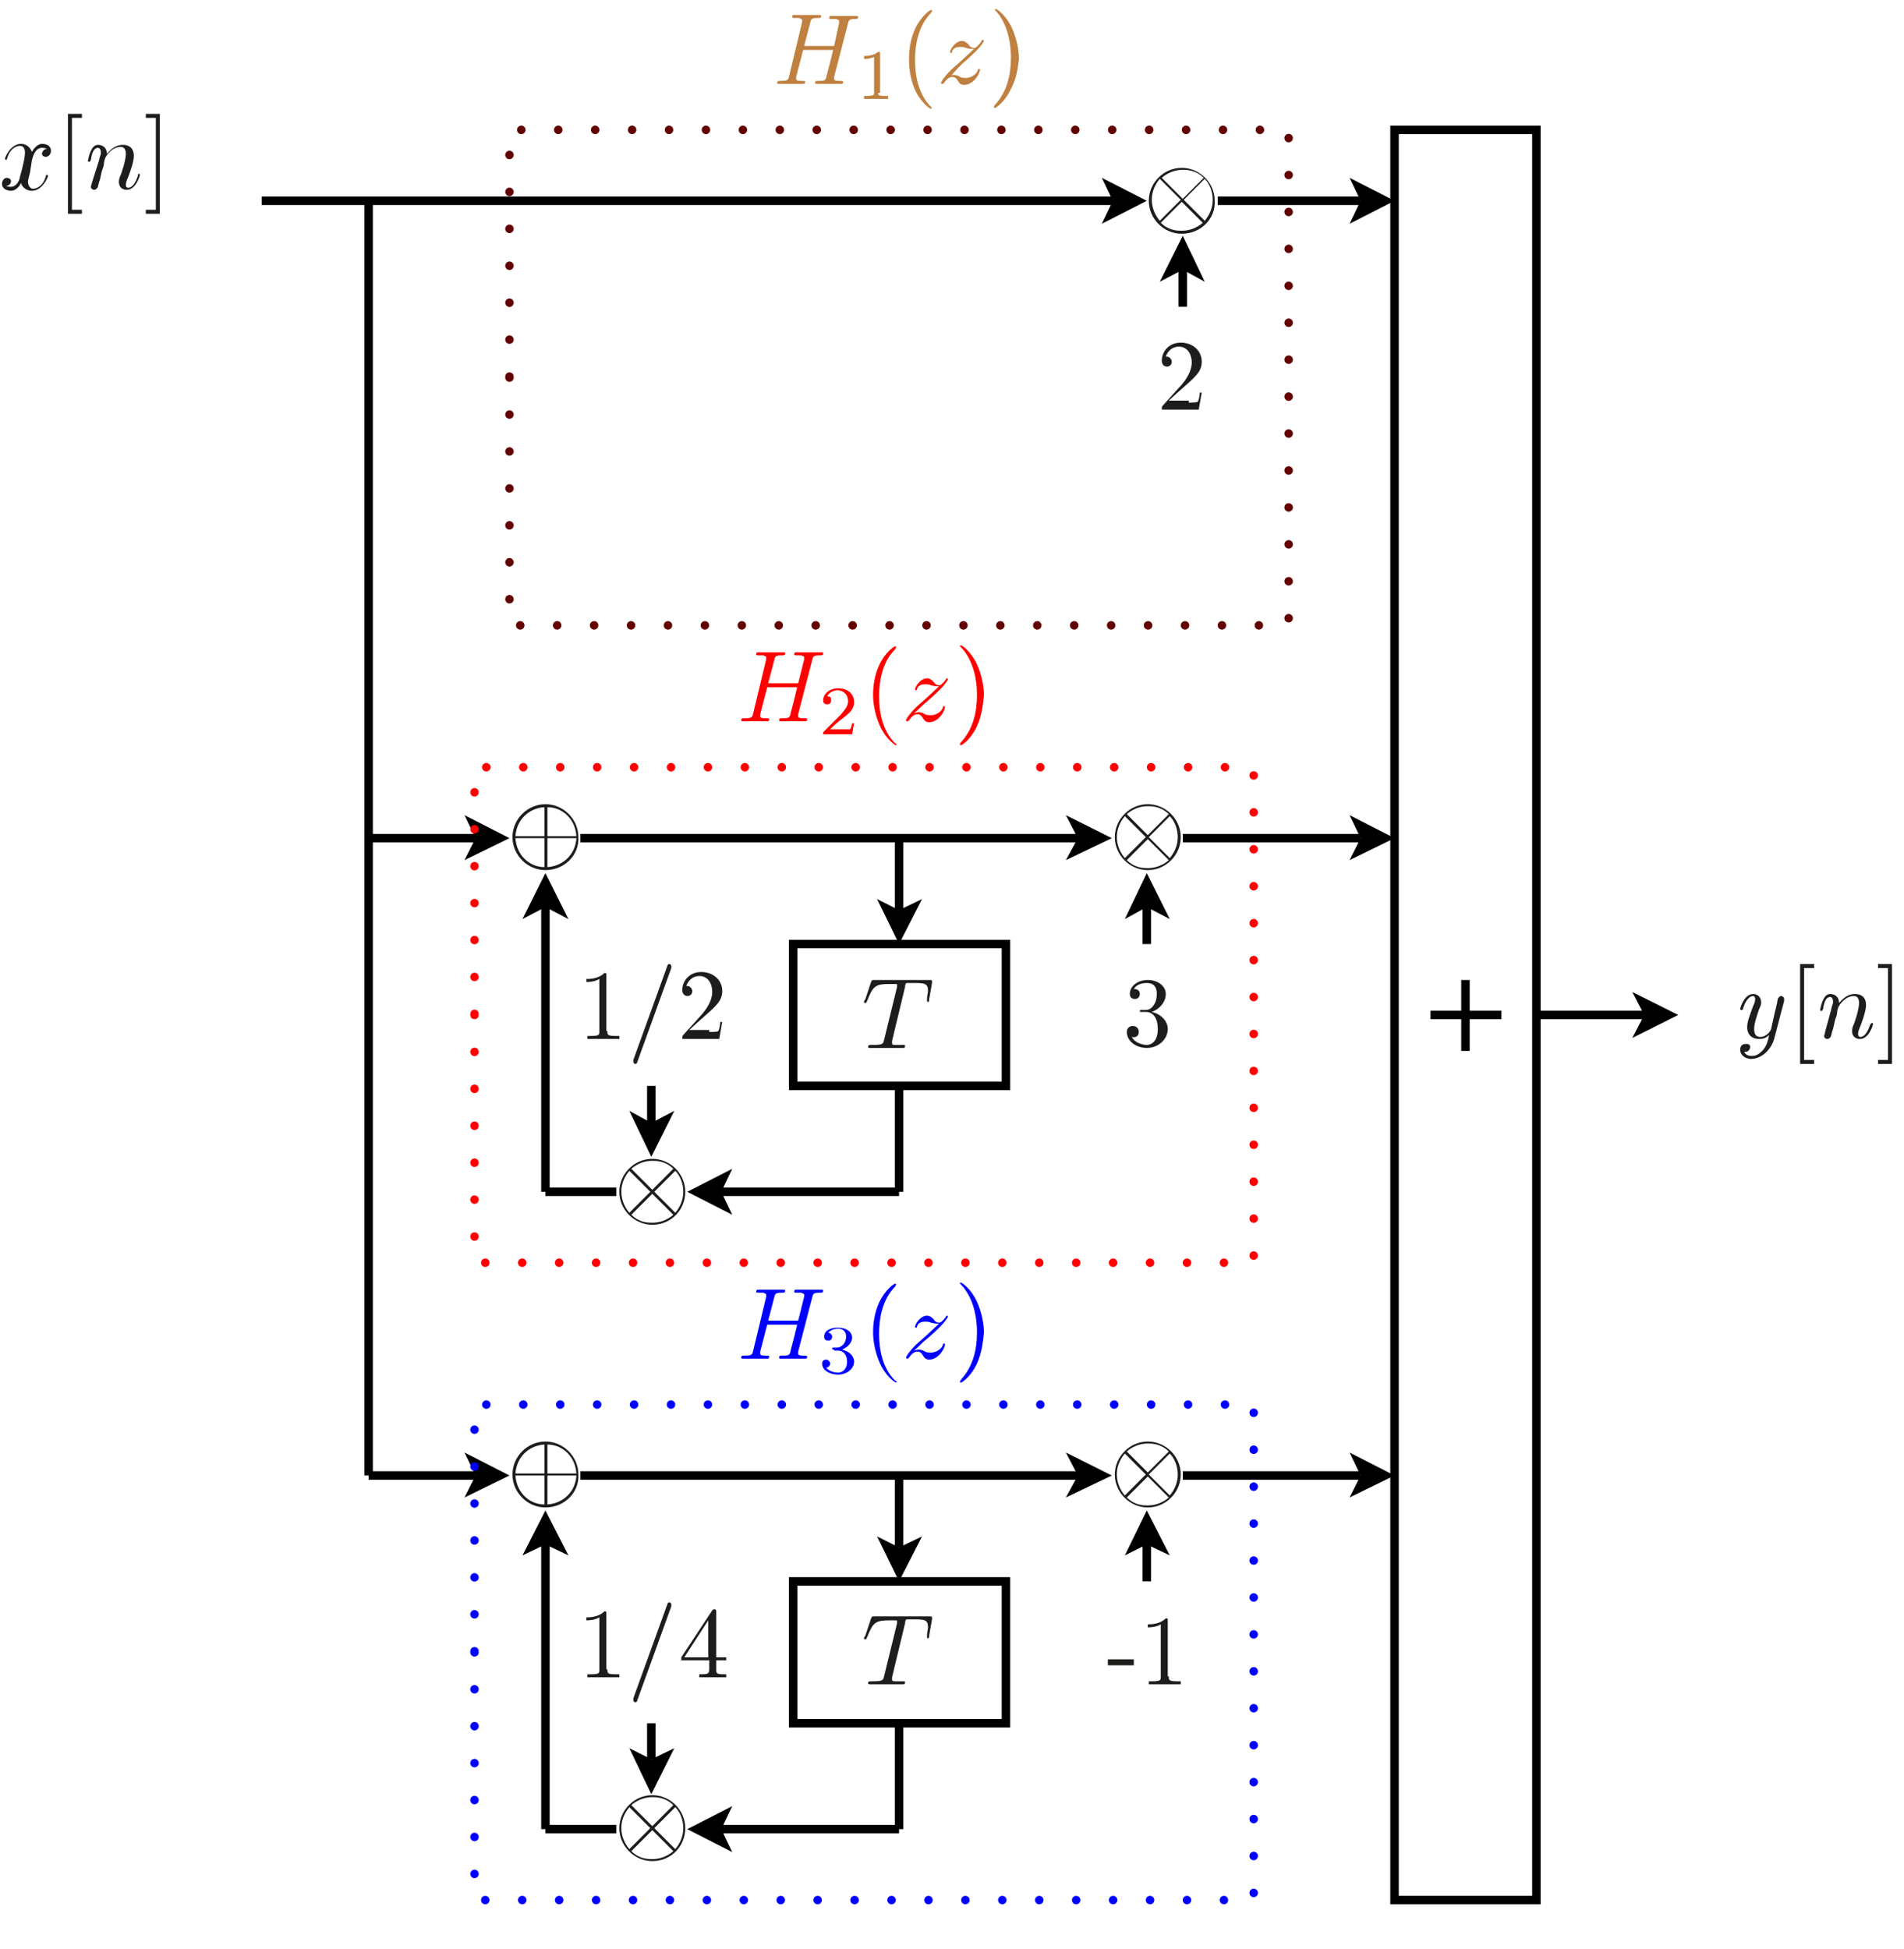 <?xml version="1.0" encoding="utf-8"?>
<!-- Generator: Adobe Illustrator 22.1.0, SVG Export Plug-In . SVG Version: 6.00 Build 0)  -->
<svg version="1.1" id="Layer_1" xmlns="http://www.w3.org/2000/svg" xmlns:xlink="http://www.w3.org/1999/xlink" x="0px" y="0px"
	 viewBox="0 0 190.6 195.1" style="enable-background:new 0 0 190.6 195.1;" xml:space="preserve">
<style type="text/css">
	.st0{fill:#1D1D1B;}
	.st1{fill:#FF0000;}
	.st2{fill:none;stroke:#000000;stroke-width:0.85;stroke-miterlimit:10;}
	.st3{fill:none;stroke:#FF0000;stroke-width:0.85;stroke-linecap:round;stroke-miterlimit:10;stroke-dasharray:0,3.697;}
	.st4{fill:#BF8040;}
	.st5{fill:none;stroke:#630000;stroke-width:0.85;stroke-linecap:round;stroke-miterlimit:10;stroke-dasharray:0,3.697;}
	.st6{fill:#0000FF;}
	.st7{fill:none;stroke:#0000FF;stroke-width:0.85;stroke-linecap:round;stroke-miterlimit:10;stroke-dasharray:0,3.697;}
</style>
<g>
	<g>
		<path class="st0" d="M177.6,104c-0.3,1.1-1.3,2-2.3,2c-0.6,0-1.1-0.4-1.1-0.9c0-0.5,0.3-0.6,0.6-0.6c0.1,0,0.4,0,0.4,0.3
			c0,0.2-0.1,0.3-0.2,0.4c-0.1,0.1-0.3,0.1-0.4,0.1c0.2,0.4,0.6,0.4,0.8,0.4c0.5,0,0.8-0.3,1.1-0.6c0.4-0.5,0.5-1,0.6-1.5
			c-0.3,0.3-0.6,0.4-1,0.4c-0.6,0-1.2-0.3-1.2-1.2c0-0.5,0.2-1,0.6-2.1c0.1-0.2,0.2-0.4,0.2-0.7c0-0.3-0.2-0.3-0.2-0.3
			c-0.3,0-0.7,0.3-1,1.2c0,0.2-0.1,0.2-0.2,0.2c0,0-0.1,0-0.1-0.1c0-0.1,0.4-1.5,1.3-1.5c0.5,0,0.8,0.4,0.8,0.8c0,0.2,0,0.3-0.2,0.7
			c-0.3,0.9-0.5,1.5-0.5,2c0,0.4,0.1,0.8,0.6,0.8c0.7,0,1.1-0.7,1.1-0.8l0.4-1.8c0.1-0.3,0.1-0.5,0.2-0.8c0-0.2,0.1-0.5,0.1-0.5
			c0.1-0.1,0.2-0.2,0.3-0.2c0.1,0,0.3,0.1,0.3,0.3c0,0.1,0,0.1,0,0.2L177.6,104z"/>
	</g>
	<g>
		<path class="st0" d="M180.2,106.5v-10h1.4v0.4h-1v9.2h1v0.4H180.2z"/>
	</g>
	<g>
		<path class="st0" d="M183.3,101.1c0.1-0.5,0.2-0.6,0.2-0.8c0-0.3-0.1-0.5-0.3-0.5c-0.4,0-0.6,0.5-0.7,1.2
			c-0.1,0.2-0.1,0.2-0.2,0.2c0,0-0.1,0-0.1-0.1c0,0,0.1-0.6,0.3-1c0.1-0.2,0.3-0.6,0.7-0.6c0.5,0,0.9,0.3,0.9,0.9
			c0.2-0.2,0.7-0.9,1.6-0.9c0.7,0,1.1,0.4,1.1,1.1c0,0.6-0.4,1.7-0.6,2.2c-0.1,0.2-0.2,0.5-0.2,0.7c0,0.2,0.1,0.3,0.2,0.3
			c0.5,0,0.8-0.6,1-1.2c0.1-0.1,0.1-0.2,0.2-0.2c0,0,0.1,0,0.1,0.1c0,0.1-0.4,1.5-1.3,1.5c-0.5,0-0.8-0.3-0.8-0.8
			c0-0.1,0-0.2,0.1-0.5c0.2-0.4,0.6-1.7,0.6-2.3c0-0.3-0.1-0.7-0.5-0.7c-0.9,0-1.5,0.9-1.6,1.2c0,0-0.1,0.3-0.1,0.5
			c0,0.2-0.1,0.4-0.2,0.7l-0.2,0.9c-0.1,0.2-0.2,0.7-0.2,0.7c-0.1,0.2-0.2,0.3-0.4,0.3c-0.1,0-0.3-0.1-0.3-0.3c0,0,0.1-0.3,0.1-0.4
			L183.3,101.1z"/>
	</g>
	<g>
		<path class="st0" d="M189.4,106.5H188v-0.4h1v-9.2h-1v-0.4h1.4V106.5z"/>
	</g>
	<g>
		<path class="st0" d="M3,17.3c-0.1,0.4-0.2,0.7-0.2,0.9c0,0.3,0.2,0.7,0.5,0.7c0.3,0,1-0.2,1.3-1.3c0-0.1,0-0.1,0.1-0.1
			c0,0,0.1,0,0.1,0.1c0,0.2-0.6,1.5-1.6,1.5c-0.6,0-1-0.4-1.1-0.8c0,0.1-0.4,0.8-1,0.8c-0.4,0-0.9-0.2-0.9-0.7
			c0-0.3,0.2-0.6,0.5-0.6c0.1,0,0.4,0.1,0.4,0.3c0,0.3-0.2,0.5-0.5,0.5c0.2,0.1,0.4,0.1,0.5,0.1c0.4,0,0.8-0.4,0.9-1
			c0.4-1.4,0.5-2.1,0.5-2.4c0-0.6-0.3-0.7-0.5-0.7c-0.3,0-1,0.2-1.3,1.3c0,0.1-0.1,0.1-0.1,0.1c0,0-0.1,0-0.1-0.1
			c0-0.2,0.6-1.5,1.6-1.5c0.3,0,0.8,0.1,1.1,0.8c0.1-0.2,0.5-0.8,1-0.8c0.3,0,0.9,0.1,0.9,0.7c0,0.4-0.3,0.6-0.5,0.6
			c-0.3,0-0.4-0.2-0.4-0.3c0-0.2,0.2-0.5,0.5-0.5c-0.2-0.1-0.4-0.1-0.5-0.1c-0.7,0-0.9,0.9-1,1.2L3,17.3z"/>
	</g>
	<g>
		<path class="st0" d="M6.8,21.4v-10h1.4v0.4h-1V21h1v0.4H6.8z"/>
	</g>
	<g>
		<path class="st0" d="M9.9,16.1c0.1-0.5,0.2-0.6,0.2-0.8c0-0.3-0.1-0.5-0.3-0.5c-0.4,0-0.6,0.5-0.7,1.2c-0.1,0.2-0.1,0.2-0.2,0.2
			c0,0-0.1,0-0.1-0.1c0,0,0.1-0.6,0.3-1c0.1-0.2,0.3-0.6,0.7-0.6c0.5,0,0.9,0.3,0.9,0.9c0.2-0.2,0.7-0.9,1.6-0.9
			c0.7,0,1.1,0.4,1.1,1.1c0,0.6-0.4,1.7-0.6,2.2c-0.1,0.2-0.2,0.5-0.2,0.7c0,0.2,0.1,0.3,0.2,0.3c0.5,0,0.8-0.6,1-1.2
			c0-0.1,0-0.2,0.1-0.2c0,0,0.1,0,0.1,0.1c0,0.1-0.4,1.5-1.3,1.5c-0.5,0-0.8-0.3-0.8-0.8c0-0.1,0-0.2,0.1-0.5
			c0.2-0.4,0.6-1.7,0.6-2.3c0-0.3-0.1-0.7-0.5-0.7c-0.9,0-1.5,0.9-1.6,1.2c0,0-0.1,0.3-0.1,0.5c0,0.2-0.1,0.4-0.2,0.7L10,18
			c-0.1,0.2-0.2,0.7-0.2,0.7c-0.1,0.2-0.2,0.3-0.4,0.3c-0.1,0-0.3-0.1-0.3-0.3c0-0.1,0.1-0.3,0.1-0.4L9.9,16.1z"/>
	</g>
	<g>
		<path class="st0" d="M16,21.4h-1.4V21h1v-9.2h-1v-0.4H16V21.4z"/>
	</g>
	<g>
		<path class="st1" d="M79.9,71.5c0,0.1,0,0.1,0,0.2c0,0.2,0.3,0.2,0.6,0.2c0.2,0,0.3,0,0.3,0.1c0,0.2-0.1,0.2-0.2,0.2
			c-0.2,0-0.4,0-0.6,0c-0.2,0-0.4,0-0.6,0c-0.3,0-1,0-1.3,0c0,0-0.1,0-0.1-0.1c0-0.2,0.1-0.2,0.2-0.2c0.6,0,0.8,0,0.9-0.3
			c0-0.1,0.3-1.1,0.7-2.8h-3l-0.7,2.7c0,0.1,0,0.1,0,0.2c0,0.2,0.3,0.2,0.6,0.2c0.2,0,0.3,0,0.3,0.1c0,0.2-0.1,0.2-0.2,0.2
			c-0.2,0-0.4,0-0.6,0c-0.2,0-0.4,0-0.6,0c-0.3,0-1,0-1.3,0c0,0-0.1,0-0.1-0.1c0-0.2,0.1-0.2,0.3-0.2c0.8,0,0.8-0.1,0.9-0.5l1.3-5.4
			c0-0.1,0-0.1,0-0.2c0-0.1-0.1-0.1-0.3-0.2c-0.2,0-0.4,0-0.4,0c-0.2,0-0.3,0-0.3-0.1c0-0.2,0.1-0.2,0.2-0.2c0.3,0,1,0,1.3,0
			c0.3,0,1,0,1.3,0c0,0,0.1,0,0.1,0.1c0,0.2-0.1,0.2-0.3,0.2c-0.7,0-0.7,0.1-0.8,0.5l-0.6,2.3h3l0.6-2.4c0-0.1,0-0.1,0-0.2
			c0-0.1-0.1-0.1-0.3-0.2c-0.2,0-0.4,0-0.4,0c-0.2,0-0.3,0-0.3-0.1c0-0.2,0.1-0.2,0.2-0.2c0.3,0,1,0,1.3,0c0.3,0,1,0,1.3,0
			c0,0,0.1,0,0.1,0.1c0,0.2-0.1,0.2-0.3,0.2c-0.7,0-0.7,0.1-0.8,0.5L79.9,71.5z"/>
	</g>
	<g>
		<path class="st1" d="M85.3,73.5h-2.9c0-0.2,0-0.2,0.1-0.3l1.7-1.7c0.2-0.3,0.7-0.7,0.7-1.3c0-0.6-0.4-1.1-1.1-1.1
			c-0.3,0-0.8,0.2-1,0.6c0.4,0,0.4,0.2,0.4,0.4c0,0.3-0.2,0.4-0.4,0.4c-0.1,0-0.4,0-0.4-0.4c0-0.6,0.6-1.2,1.5-1.2
			c0.9,0,1.6,0.5,1.6,1.4c0,0.7-0.5,1.1-1,1.5c-0.4,0.3-0.7,0.5-1.4,1.2h1.3c0.1,0,0.6,0,0.7,0c0.1-0.1,0.2-0.5,0.2-0.6h0.2
			L85.3,73.5z"/>
	</g>
	<g>
		<path class="st1" d="M89.7,74.6c-0.1,0-1-0.6-1.6-1.9c-0.5-1.1-0.7-2.3-0.7-3.1c0-0.8,0.1-1.9,0.6-3c0.6-1.3,1.5-1.9,1.6-1.9
			c0.1,0,0.1,0,0.1,0.1c0,0,0,0-0.1,0.2c-1.2,1.2-1.6,3-1.6,4.7c0,1.5,0.3,3.4,1.6,4.7C89.8,74.5,89.8,74.5,89.7,74.6
			C89.8,74.6,89.8,74.6,89.7,74.6z"/>
	</g>
	<g>
		<path class="st1" d="M91.9,71.3c0.2,0,0.4,0,0.7,0.2c0.2,0.1,0.4,0.1,0.6,0.1c0.3,0,1-0.2,1.2-0.8c0-0.1,0-0.1,0.1-0.1
			c0.1,0,0.1,0,0.1,0.1c0,0.3-0.6,1.5-1.6,1.5c-0.3,0-0.5-0.2-0.6-0.4c-0.2-0.3-0.3-0.4-0.6-0.4c-0.3,0-0.6,0.3-0.8,0.6
			c-0.1,0.1-0.1,0.1-0.2,0.1c0,0-0.1,0-0.1-0.1c0-0.1,0.3-0.6,1-1.3l0.9-0.8c0.2-0.2,1-0.9,1.4-1.3c-0.3,0-0.4,0-0.8-0.1
			c-0.2-0.1-0.4-0.1-0.6-0.1c-0.1,0-0.7,0-0.8,0.5c0,0.1,0,0.1-0.1,0.1c-0.1,0-0.1-0.1-0.1-0.1c0-0.2,0.5-1.1,1.2-1.1
			c0.3,0,0.5,0.2,0.7,0.4c0.1,0.2,0.3,0.3,0.5,0.3c0.2,0,0.4-0.2,0.7-0.6c0-0.1,0.1-0.1,0.1-0.1c0,0,0.1,0,0.1,0.1
			c0,0-0.2,0.5-1.2,1.4c-0.4,0.4-1,0.9-1,0.9c-0.4,0.3-0.6,0.6-1.2,1.1C91.8,71.3,91.9,71.3,91.9,71.3z"/>
	</g>
	<g>
		<path class="st1" d="M97.8,72.7c-0.6,1.3-1.5,1.9-1.6,1.9c-0.1,0-0.1,0-0.1-0.1c0,0,0-0.1,0.1-0.2c1.2-1.3,1.6-3,1.6-4.7
			c0-2.1-0.6-3.7-1.5-4.7c-0.2-0.2-0.2-0.2-0.2-0.2c0-0.1,0-0.1,0.1-0.1c0.1,0,1,0.6,1.6,1.9c0.5,1.1,0.7,2.3,0.7,3.1
			C98.4,70.5,98.3,71.6,97.8,72.7z"/>
	</g>
	<polyline points="106.7,86.1 111.3,83.9 106.7,81.6 107.9,83.9 	"/>
	<line class="st2" x1="58.1" y1="83.9" x2="107.9" y2="83.9"/>
	<polyline points="73.3,117 68.8,119.3 73.3,121.6 72.2,119.3 	"/>
	<path class="st2" d="M72.2,119.3H90 M54.6,119.3h7.1"/>
	<polyline points="135.1,86.1 139.6,83.9 135.1,81.6 136.2,83.9 	"/>
	<line class="st2" x1="118.4" y1="83.9" x2="136.2" y2="83.9"/>
	<g>
		<path class="st0" d="M89.3,104.2c0,0.1,0,0.2,0,0.2c0,0.2,0.1,0.2,0.4,0.2c0.3,0,0.4,0,0.6,0c0.3,0,0.3,0,0.3,0.1
			c0,0.2-0.1,0.2-0.2,0.2c-0.3,0-0.6,0-0.9,0c-0.3,0-0.5,0-0.8,0c-0.3,0-0.6,0-0.8,0c-0.3,0-0.5,0-0.8,0c-0.1,0-0.2,0-0.2-0.1
			c0-0.2,0.1-0.2,0.4-0.2c1.1,0,1.1-0.1,1.2-0.5l1.3-5.3c0,0,0-0.1,0-0.2c0-0.1,0-0.1-0.3-0.1h-0.4c-1.5,0-1.7,0.2-2.3,1.7
			c-0.1,0.2-0.1,0.2-0.2,0.2c-0.1,0-0.1,0-0.1-0.1c0,0,0-0.2,0.1-0.2l0.6-1.8c0.1-0.2,0.1-0.2,0.3-0.2h5.5c0.2,0,0.3,0,0.3,0.1
			c0,0,0,0.1,0,0.2l-0.3,1.7c0,0.1,0,0.2-0.1,0.2c-0.1,0-0.1-0.1-0.1-0.1c0,0,0-0.2,0-0.2c0-0.3,0.1-0.6,0.1-0.8
			c0-0.8-0.4-0.8-1.5-0.8c-0.2,0-0.5,0-0.6,0c-0.1,0-0.2,0.1-0.2,0.4L89.3,104.2z"/>
	</g>
	<polygon class="st2" points="79.4,101.6 79.4,108.7 100.7,108.7 100.7,94.5 79.4,94.5 	"/>
	<polyline points="87.8,90 90,94.5 92.3,90 90,91.1 	"/>
	<path class="st2" d="M90,83.9v7.2 M90,108.7v10.6"/>
	<polyline points="56.9,92 54.6,87.4 52.3,92 54.6,90.8 	"/>
	<line class="st2" x1="54.6" y1="119.3" x2="54.6" y2="90.8"/>
	<g>
		<path class="st0" d="M54.6,87.1c-1.8,0-3.3-1.5-3.3-3.3c0-1.8,1.5-3.3,3.3-3.3c1.8,0,3.3,1.5,3.3,3.3C58,85.6,56.5,87.1,54.6,87.1
			z M54.5,83.7v-2.9c-1.6,0.1-2.8,1.3-2.9,2.9H54.5z M54.5,83.9h-2.9c0.1,1.7,1.4,2.9,2.9,2.9V83.9z M54.8,83.7h2.9
			c-0.1-1.7-1.4-2.9-2.9-2.9V83.7z M54.8,83.9v2.9c1.5-0.1,2.8-1.2,2.9-2.9H54.8z"/>
	</g>
	<polyline points="46.5,86.1 51,83.9 46.5,81.6 47.6,83.9 	"/>
	<line class="st2" x1="36.9" y1="83.9" x2="47.6" y2="83.9"/>
	<polygon class="st3" points="47.5,101.6 47.5,126.4 125.5,126.4 125.5,76.8 47.5,76.8 	"/>
	<g>
		<path class="st0" d="M65.3,122.6c-1.8,0-3.3-1.5-3.3-3.3c0-1.8,1.5-3.3,3.3-3.3c1.8,0,3.3,1.5,3.3,3.3
			C68.6,121.1,67.2,122.6,65.3,122.6z M65.1,119.3l-2.1-2.1c-0.5,0.6-0.8,1.3-0.8,2.1c0,0.6,0.2,1.4,0.8,2.1L65.1,119.3z
			 M65.3,119.5l-2.1,2.1c0.8,0.8,1.7,0.8,2.1,0.8c1.3,0,2.1-0.8,2.1-0.8c0,0-0.1-0.1-0.1-0.1L65.3,119.5z M65.3,119.1l2.1-2.1
			c-0.8-0.8-1.7-0.8-2.1-0.8c-1.3,0-2.1,0.8-2.1,0.8c0,0,0.1,0.1,0.1,0.1L65.3,119.1z M65.5,119.3l2.1,2.1c0.5-0.6,0.8-1.3,0.8-2.1
			c0-0.8-0.3-1.6-0.8-2.1L65.5,119.3z"/>
	</g>
	<g>
		<path class="st0" d="M60.8,103.2c0,0.4,0,0.5,0.9,0.5H62v0.3c-0.3,0-1.2,0-1.6,0c-0.4,0-1.3,0-1.6,0v-0.3h0.3
			c0.9,0,0.9-0.1,0.9-0.5v-5.2c-0.5,0.3-1.1,0.3-1.3,0.3V98c0.3,0,1.2,0,1.8-0.6c0.2,0,0.2,0,0.2,0.3V103.2z"/>
		<path class="st0" d="M63.8,106.3c0,0.1-0.1,0.2-0.2,0.2c-0.1,0-0.2-0.1-0.2-0.2c0,0,0,0,0-0.2l3.4-9.4c0-0.1,0.1-0.2,0.2-0.2
			c0.1,0,0.2,0.1,0.2,0.2c0,0,0,0,0,0.2L63.8,106.3z"/>
		<path class="st0" d="M71,103.3c0.2,0,0.9,0,0.9-0.1c0.1-0.1,0.2-0.6,0.2-0.9h0.2l-0.3,1.7h-3.7c0-0.2,0-0.3,0.1-0.4l1.9-2.1
			c0.5-0.6,1-1.4,1-2.2c0-0.8-0.4-1.6-1.3-1.6c-0.6,0-1.1,0.4-1.3,1c0,0,0,0,0.1,0c0.3,0,0.5,0.3,0.5,0.5c0,0.4-0.3,0.5-0.5,0.5
			c0,0-0.5,0-0.5-0.6c0-0.9,0.7-1.8,1.9-1.8c1.2,0,2.1,0.8,2.1,1.9c0,1-0.6,1.5-2.2,2.9l-1.1,1H71z"/>
	</g>
	<polyline points="63,111.2 65.2,115.8 67.5,111.2 65.2,112.4 	"/>
	<line class="st2" x1="65.2" y1="112.4" x2="65.2" y2="108.7"/>
	<g>
		<path class="st0" d="M114.9,87.1c-1.8,0-3.3-1.5-3.3-3.3c0-1.8,1.5-3.3,3.3-3.3c1.8,0,3.3,1.5,3.3,3.3
			C118.2,85.6,116.7,87.1,114.9,87.1z M114.7,83.8l-2.1-2.1c-0.5,0.6-0.8,1.3-0.8,2.1c0,0.6,0.2,1.4,0.8,2.1L114.7,83.8z M114.9,84
			l-2.1,2.1c0.8,0.8,1.7,0.8,2.1,0.8c1.3,0,2.1-0.8,2.1-0.8c0,0-0.1-0.1-0.1-0.1L114.9,84z M114.9,83.6l2.1-2.1
			c-0.8-0.8-1.7-0.8-2.1-0.8c-1.3,0-2.1,0.8-2.1,0.8c0,0,0.1,0.1,0.1,0.1L114.9,83.6z M115,83.8l2.1,2.1c0.5-0.6,0.8-1.3,0.8-2.1
			c0-0.8-0.3-1.6-0.8-2.1L115,83.8z"/>
	</g>
	<polyline points="117.1,92 114.8,87.4 112.6,92 114.8,90.8 	"/>
	<line class="st2" x1="114.8" y1="94.5" x2="114.8" y2="90.8"/>
	<g>
		<path class="st0" d="M116.9,103c0,1-0.9,1.9-2.1,1.9c-1.1,0-2-0.7-2-1.6c0-0.4,0.3-0.6,0.6-0.6c0.3,0,0.6,0.2,0.6,0.6
			c0,0.4-0.3,0.6-0.7,0.5c0.3,0.6,1.1,0.8,1.5,0.8c0.4,0,1.1-0.3,1.1-1.6c0-1-0.4-1.7-1.2-1.7h-0.4c-0.2,0-0.2,0-0.2-0.1
			c0-0.1,0.1-0.1,0.1-0.1c0.1,0,0.3,0,0.4,0c0.2,0,0.6,0,0.9-0.5c0.3-0.4,0.3-1,0.3-1.1c0-0.9-0.5-1.1-1-1.1c-0.4,0-1,0.1-1.3,0.6
			c0.1,0,0.6,0,0.6,0.5c0,0.3-0.2,0.5-0.5,0.5c-0.3,0-0.5-0.2-0.5-0.5c0-0.8,0.8-1.4,1.8-1.4c1,0,1.8,0.6,1.8,1.4
			c0,0.8-0.6,1.5-1.4,1.8C116.2,101.5,116.9,102.2,116.9,103z"/>
	</g>
	<g>
		<path class="st4" d="M83.5,7.7c0,0.1,0,0.1,0,0.2c0,0.2,0.3,0.2,0.6,0.2c0.2,0,0.3,0,0.3,0.1c0,0.2-0.1,0.2-0.2,0.2
			c-0.2,0-0.4,0-0.6,0c-0.2,0-0.4,0-0.6,0c-0.3,0-1,0-1.3,0c0,0-0.1,0-0.1-0.1c0-0.2,0.1-0.2,0.2-0.2c0.6,0,0.8,0,0.9-0.3
			c0-0.1,0.3-1.1,0.7-2.8h-3l-0.7,2.7c0,0.1,0,0.1,0,0.2c0,0.2,0.3,0.2,0.6,0.2c0.2,0,0.3,0,0.3,0.1c0,0.2-0.1,0.2-0.2,0.2
			c-0.2,0-0.4,0-0.6,0c-0.2,0-0.4,0-0.6,0c-0.3,0-1,0-1.3,0c0,0-0.1,0-0.1-0.1c0-0.2,0.1-0.2,0.3-0.2c0.8,0,0.8-0.1,0.9-0.5l1.3-5.4
			c0-0.1,0-0.1,0-0.2c0-0.1-0.1-0.1-0.3-0.2c-0.2,0-0.4,0-0.4,0c-0.2,0-0.3,0-0.3-0.1c0-0.2,0.1-0.2,0.2-0.2c0.3,0,1,0,1.3,0
			c0.3,0,1,0,1.3,0c0,0,0.1,0,0.1,0.1c0,0.2-0.1,0.2-0.3,0.2c-0.7,0-0.7,0.1-0.8,0.5l-0.6,2.3h3L84,2.3c0-0.1,0-0.1,0-0.2
			c0-0.1-0.1-0.1-0.3-0.2c-0.2,0-0.4,0-0.4,0c-0.2,0-0.3,0-0.3-0.1c0-0.2,0.1-0.2,0.2-0.2c0.3,0,1,0,1.3,0c0.3,0,1,0,1.3,0
			c0,0,0.1,0,0.1,0.1c0,0.2-0.1,0.2-0.3,0.2C85,1.9,85,2,84.9,2.3L83.5,7.7z"/>
	</g>
	<g>
		<path class="st4" d="M87.9,9.3c0,0.2,0,0.3,0.7,0.3h0.3v0.3c-0.2,0-1,0-1.2,0c-0.3,0-1.1,0-1.2,0V9.6h0.3c0.7,0,0.7-0.1,0.7-0.3
			V5.7c-0.4,0.2-0.8,0.2-1,0.2V5.6c0.3,0,0.9,0,1.4-0.4c0.2,0,0.2,0,0.2,0.2V9.3z"/>
	</g>
	<g>
		<path class="st4" d="M93.2,10.9c-0.1,0-1-0.6-1.6-1.9C91.1,7.9,91,6.7,91,5.9c0-0.8,0.1-1.9,0.6-3c0.6-1.3,1.5-1.9,1.6-1.9
			c0.1,0,0.1,0,0.1,0.1c0,0,0,0-0.1,0.2c-1.2,1.2-1.6,3-1.6,4.7c0,1.5,0.3,3.4,1.6,4.7C93.3,10.7,93.3,10.7,93.2,10.9
			C93.3,10.8,93.3,10.9,93.2,10.9z"/>
	</g>
	<g>
		<path class="st4" d="M95.4,7.5c0.2,0,0.4,0,0.7,0.2c0.2,0.1,0.4,0.1,0.6,0.1c0.3,0,1-0.2,1.2-0.8c0-0.1,0-0.1,0.1-0.1
			c0.1,0,0.1,0,0.1,0.1c0,0.3-0.6,1.5-1.6,1.5c-0.3,0-0.5-0.2-0.6-0.4c-0.2-0.3-0.3-0.4-0.6-0.4c-0.3,0-0.6,0.3-0.8,0.6
			c-0.1,0.1-0.1,0.1-0.2,0.1c0,0-0.1,0-0.1-0.1c0-0.1,0.3-0.6,1-1.3l0.9-0.8c0.2-0.2,1-0.9,1.4-1.3c-0.3,0-0.4,0-0.8-0.1
			c-0.2-0.1-0.4-0.1-0.6-0.1c-0.1,0-0.7,0-0.8,0.5c0,0.1,0,0.1-0.1,0.1s-0.1-0.1-0.1-0.1c0-0.2,0.5-1.1,1.2-1.1
			c0.3,0,0.5,0.2,0.7,0.4c0.1,0.2,0.3,0.3,0.5,0.3s0.4-0.2,0.7-0.6C98.3,4,98.3,4,98.4,4c0,0,0.1,0,0.1,0.1c0,0-0.2,0.5-1.2,1.4
			c-0.4,0.4-1,0.9-1,0.9C96,6.7,95.7,7,95.2,7.6C95.3,7.5,95.4,7.5,95.4,7.5z"/>
	</g>
	<g>
		<path class="st4" d="M101.2,8.9c-0.6,1.3-1.5,1.9-1.6,1.9c-0.1,0-0.1,0-0.1-0.1c0,0,0-0.1,0.1-0.2c1.2-1.3,1.6-3,1.6-4.7
			c0-2.1-0.6-3.7-1.5-4.7C99.6,1.1,99.6,1,99.6,1c0-0.1,0-0.1,0.1-0.1c0.1,0,1,0.6,1.6,1.9c0.5,1.1,0.7,2.3,0.7,3.1
			C101.9,6.7,101.8,7.8,101.2,8.9z"/>
	</g>
	<polyline points="110.3,22.4 114.8,20.1 110.3,17.8 111.4,20.1 	"/>
	<line class="st2" x1="26.2" y1="20.1" x2="111.4" y2="20.1"/>
	<polyline points="135.1,22.4 139.6,20.1 135.1,17.8 136.2,20.1 	"/>
	<line class="st2" x1="121.9" y1="20.1" x2="136.2" y2="20.1"/>
	<polygon class="st5" points="51,37.8 51,62.6 129,62.6 129,13 51,13 	"/>
	<g>
		<path class="st0" d="M118.3,23.4c-1.8,0-3.3-1.5-3.3-3.3c0-1.8,1.5-3.3,3.3-3.3c1.8,0,3.3,1.5,3.3,3.3
			C121.7,21.9,120.2,23.4,118.3,23.4z M118.2,20l-2.1-2.1c-0.5,0.6-0.8,1.3-0.8,2.1c0,0.6,0.2,1.4,0.8,2.1L118.2,20z M118.3,20.2
			l-2.1,2.1c0.8,0.8,1.7,0.8,2.1,0.8c1.3,0,2.1-0.8,2.1-0.8c0,0-0.1-0.1-0.1-0.1L118.3,20.2z M118.4,19.9l2.1-2.1
			c-0.8-0.8-1.7-0.8-2.1-0.8c-1.3,0-2.1,0.8-2.1,0.8c0,0,0.1,0.1,0.1,0.1L118.4,19.9z M118.5,20l2.1,2.1c0.5-0.6,0.8-1.3,0.8-2.1
			c0-0.8-0.3-1.6-0.8-2.1L118.5,20z"/>
	</g>
	<polyline points="120.6,28.2 118.4,23.6 116.1,28.2 118.4,27 	"/>
	<line class="st2" x1="118.4" y1="30.7" x2="118.4" y2="27"/>
	<g>
		<path class="st0" d="M119,40.3c0.2,0,0.9,0,0.9-0.1c0.1-0.1,0.2-0.6,0.2-0.9h0.2l-0.3,1.7h-3.7c0-0.2,0-0.3,0.1-0.4l1.9-2.1
			c0.5-0.6,1-1.4,1-2.2c0-0.8-0.4-1.6-1.3-1.6c-0.6,0-1.1,0.4-1.3,1c0,0,0,0,0.1,0c0.3,0,0.5,0.3,0.5,0.5c0,0.4-0.3,0.5-0.5,0.5
			c0,0-0.5,0-0.5-0.6c0-0.9,0.7-1.8,1.9-1.8c1.2,0,2.1,0.8,2.1,1.9c0,1-0.6,1.5-2.2,2.9l-1.1,1H119z"/>
	</g>
	<line class="st2" x1="36.9" y1="147.7" x2="36.9" y2="20.1"/>
	<g>
		<path class="st6" d="M79.9,135.3c0,0.1,0,0.1,0,0.2c0,0.2,0.3,0.2,0.6,0.2c0.2,0,0.3,0,0.3,0.1c0,0.2-0.1,0.2-0.2,0.2
			c-0.2,0-0.4,0-0.6,0c-0.2,0-0.4,0-0.6,0c-0.3,0-1,0-1.3,0c0,0-0.1,0-0.1-0.1c0-0.2,0.1-0.2,0.2-0.2c0.6,0,0.8,0,0.9-0.3
			c0-0.1,0.3-1.1,0.7-2.8h-3l-0.7,2.7c0,0.1,0,0.1,0,0.2c0,0.2,0.3,0.2,0.6,0.2c0.2,0,0.3,0,0.3,0.1c0,0.2-0.1,0.2-0.2,0.2
			c-0.2,0-0.4,0-0.6,0c-0.2,0-0.4,0-0.6,0c-0.3,0-1,0-1.3,0c0,0-0.1,0-0.1-0.1c0-0.2,0.1-0.2,0.3-0.2c0.8,0,0.8-0.1,0.9-0.5l1.3-5.4
			c0-0.1,0-0.1,0-0.2c0-0.1-0.1-0.1-0.3-0.2c-0.2,0-0.4,0-0.4,0c-0.2,0-0.3,0-0.3-0.1c0-0.2,0.1-0.2,0.2-0.2c0.3,0,1,0,1.3,0
			c0.3,0,1,0,1.3,0c0,0,0.1,0,0.1,0.1c0,0.2-0.1,0.2-0.3,0.2c-0.7,0-0.7,0.1-0.8,0.5l-0.6,2.3h3l0.6-2.4c0-0.1,0-0.1,0-0.2
			c0-0.1-0.1-0.1-0.3-0.2c-0.2,0-0.4,0-0.4,0c-0.2,0-0.3,0-0.3-0.1c0-0.2,0.1-0.2,0.2-0.2c0.3,0,1,0,1.3,0c0.3,0,1,0,1.3,0
			c0,0,0.1,0,0.1,0.1c0,0.2-0.1,0.2-0.3,0.2c-0.7,0-0.7,0.1-0.8,0.5L79.9,135.3z"/>
	</g>
	<g>
		<path class="st6" d="M83.5,135.1c-0.1,0-0.2,0-0.2-0.1c0-0.1,0.1-0.1,0.1-0.1c0,0,0,0,0.2,0c0.3,0,0.5,0,0.8-0.3
			c0.2-0.2,0.3-0.5,0.3-0.8c0-0.6-0.4-0.8-0.8-0.8c-0.3,0-0.7,0.1-1,0.4c0.2,0,0.4,0.2,0.4,0.4c0,0.2-0.1,0.4-0.4,0.4
			c-0.2,0-0.4-0.1-0.4-0.4c0-0.6,0.6-0.9,1.4-0.9s1.4,0.4,1.4,1c0,0.4-0.3,0.9-1,1.2c0.8,0.2,1.2,0.7,1.2,1.2c0,0.7-0.7,1.3-1.6,1.3
			c-0.8,0-1.6-0.4-1.6-1.1c0-0.3,0.2-0.4,0.4-0.4c0.2,0,0.4,0.2,0.4,0.4c0,0.1-0.1,0.4-0.4,0.4c0.3,0.4,0.9,0.5,1.2,0.5
			c0.4,0,0.9-0.3,0.9-1.1c0-0.7-0.4-1.1-0.9-1.1H83.5z"/>
	</g>
	<g>
		<path class="st6" d="M89.7,138.4c-0.1,0-1-0.6-1.6-1.9c-0.5-1.1-0.7-2.3-0.7-3.1c0-0.8,0.1-1.9,0.6-3c0.6-1.3,1.5-1.9,1.6-1.9
			c0.1,0,0.1,0,0.1,0.1c0,0,0,0-0.1,0.2c-1.2,1.2-1.6,3-1.6,4.7c0,1.5,0.3,3.4,1.6,4.7C89.8,138.3,89.8,138.3,89.7,138.4
			C89.8,138.4,89.8,138.4,89.7,138.4z"/>
	</g>
	<g>
		<path class="st6" d="M91.9,135.1c0.2,0,0.4,0,0.7,0.2c0.2,0.1,0.4,0.1,0.6,0.1c0.3,0,1-0.2,1.2-0.8c0-0.1,0-0.1,0.1-0.1
			c0.1,0,0.1,0,0.1,0.1c0,0.3-0.6,1.5-1.6,1.5c-0.3,0-0.5-0.2-0.6-0.4c-0.2-0.3-0.3-0.4-0.6-0.4c-0.3,0-0.6,0.3-0.8,0.6
			c-0.1,0.1-0.1,0.1-0.2,0.1c0,0-0.1,0-0.1-0.1c0-0.1,0.3-0.6,1-1.3l0.9-0.8c0.2-0.2,1-0.9,1.4-1.3c-0.3,0-0.4,0-0.8-0.1
			c-0.2-0.1-0.4-0.1-0.6-0.1c-0.1,0-0.7,0-0.8,0.5c0,0.1,0,0.1-0.1,0.1c-0.1,0-0.1-0.1-0.1-0.1c0-0.2,0.5-1.1,1.2-1.1
			c0.3,0,0.5,0.2,0.7,0.4c0.1,0.2,0.3,0.3,0.5,0.3c0.2,0,0.4-0.2,0.7-0.6c0-0.1,0.1-0.1,0.1-0.1c0,0,0.1,0,0.1,0.1
			c0,0-0.2,0.5-1.2,1.4c-0.4,0.4-1,0.9-1,0.9c-0.4,0.3-0.6,0.6-1.2,1.1C91.8,135.1,91.9,135.1,91.9,135.1z"/>
	</g>
	<g>
		<path class="st6" d="M97.8,136.5c-0.6,1.3-1.5,1.9-1.6,1.9c-0.1,0-0.1,0-0.1-0.1c0,0,0,0,0.1-0.2c1.2-1.3,1.6-3,1.6-4.7
			c0-2.1-0.6-3.7-1.5-4.7c-0.2-0.2-0.2-0.2-0.2-0.2c0-0.1,0-0.1,0.1-0.1c0.1,0,1,0.6,1.6,1.9c0.5,1.1,0.7,2.3,0.7,3.1
			C98.4,134.3,98.3,135.4,97.8,136.5z"/>
	</g>
	<polyline points="106.7,149.9 111.3,147.7 106.7,145.4 107.9,147.7 	"/>
	<line class="st2" x1="58.1" y1="147.7" x2="107.9" y2="147.7"/>
	<polyline points="73.3,180.8 68.8,183.1 73.3,185.4 72.2,183.1 	"/>
	<path class="st2" d="M72.2,183.1H90 M54.6,183.1h7.1"/>
	<polyline points="135.1,149.9 139.6,147.7 135.1,145.4 136.2,147.7 	"/>
	<line class="st2" x1="118.4" y1="147.7" x2="136.2" y2="147.7"/>
	<g>
		<path class="st0" d="M89.3,167.9c0,0.1,0,0.2,0,0.2c0,0.2,0.1,0.2,0.4,0.2c0.3,0,0.4,0,0.6,0c0.3,0,0.3,0,0.3,0.1
			c0,0.2-0.1,0.2-0.2,0.2c-0.3,0-0.6,0-0.9,0c-0.3,0-0.5,0-0.8,0c-0.3,0-0.6,0-0.8,0c-0.3,0-0.5,0-0.8,0c-0.1,0-0.2,0-0.2-0.1
			c0-0.2,0.1-0.2,0.4-0.2c1.1,0,1.1-0.1,1.2-0.5l1.3-5.3c0,0,0-0.1,0-0.2c0-0.1,0-0.1-0.3-0.1h-0.4c-1.5,0-1.7,0.2-2.3,1.7
			c-0.1,0.2-0.1,0.2-0.2,0.2c-0.1,0-0.1,0-0.1-0.1c0,0,0-0.2,0.1-0.2l0.6-1.8c0.1-0.2,0.1-0.2,0.3-0.2h5.5c0.2,0,0.3,0,0.3,0.1
			c0,0,0,0.1,0,0.2l-0.3,1.7c0,0.1,0,0.2-0.1,0.2c-0.1,0-0.1-0.1-0.1-0.1c0,0,0-0.2,0-0.2c0-0.3,0.1-0.6,0.1-0.8
			c0-0.8-0.4-0.8-1.5-0.8c-0.2,0-0.5,0-0.6,0c-0.1,0-0.2,0.1-0.2,0.4L89.3,167.9z"/>
	</g>
	<polygon class="st2" points="79.4,165.4 79.4,172.5 100.7,172.5 100.7,158.3 79.4,158.3 	"/>
	<polyline points="87.8,153.8 90,158.3 92.3,153.8 90,154.9 	"/>
	<path class="st2" d="M90,147.7v7.2 M90,172.5v10.6"/>
	<polyline points="56.9,155.7 54.6,151.2 52.3,155.7 54.6,154.6 	"/>
	<line class="st2" x1="54.6" y1="183.1" x2="54.6" y2="154.6"/>
	<g>
		<path class="st0" d="M54.6,150.9c-1.8,0-3.3-1.5-3.3-3.3c0-1.8,1.5-3.3,3.3-3.3c1.8,0,3.3,1.5,3.3,3.3
			C58,149.4,56.5,150.9,54.6,150.9z M54.5,147.5v-2.9c-1.6,0.1-2.8,1.3-2.9,2.9H54.5z M54.5,147.7h-2.9c0.1,1.7,1.4,2.9,2.9,2.9
			V147.7z M54.8,147.5h2.9c-0.1-1.7-1.4-2.9-2.9-2.9V147.5z M54.8,147.7v2.9c1.5-0.1,2.8-1.2,2.9-2.9H54.8z"/>
	</g>
	<polyline points="46.5,149.9 51,147.7 46.5,145.4 47.6,147.7 	"/>
	<line class="st2" x1="36.9" y1="147.7" x2="47.6" y2="147.7"/>
	<polygon class="st7" points="47.5,165.4 47.5,190.2 125.5,190.2 125.5,140.6 47.5,140.6 	"/>
	<g>
		<path class="st0" d="M65.3,186.3c-1.8,0-3.3-1.5-3.3-3.3c0-1.8,1.5-3.3,3.3-3.3c1.8,0,3.3,1.5,3.3,3.3
			C68.6,184.8,67.2,186.3,65.3,186.3z M65.1,183l-2.1-2.1c-0.5,0.6-0.8,1.3-0.8,2.1c0,0.6,0.2,1.4,0.8,2.1L65.1,183z M65.3,183.2
			l-2.1,2.1c0.8,0.8,1.7,0.8,2.1,0.8c1.3,0,2.1-0.8,2.1-0.8c0,0-0.1-0.1-0.1-0.1L65.3,183.2z M65.3,182.8l2.1-2.1
			c-0.8-0.8-1.7-0.8-2.1-0.8c-1.3,0-2.1,0.8-2.1,0.8c0,0,0.1,0.1,0.1,0.1L65.3,182.8z M65.5,183l2.1,2.1c0.5-0.6,0.8-1.3,0.8-2.1
			c0-0.8-0.3-1.6-0.8-2.1L65.5,183z"/>
	</g>
	<g>
		<path class="st0" d="M60.8,167.1c0,0.4,0,0.5,0.9,0.5H62v0.3c-0.3,0-1.2,0-1.6,0c-0.4,0-1.3,0-1.6,0v-0.3h0.3
			c0.9,0,0.9-0.1,0.9-0.5v-5.2c-0.5,0.3-1.1,0.3-1.3,0.3v-0.3c0.3,0,1.2,0,1.8-0.6c0.2,0,0.2,0,0.2,0.3V167.1z"/>
		<path class="st0" d="M63.8,170.2c0,0.1-0.1,0.2-0.2,0.2c-0.1,0-0.2-0.1-0.2-0.2c0,0,0,0,0-0.2l3.4-9.4c0-0.1,0.1-0.2,0.2-0.2
			c0.1,0,0.2,0.1,0.2,0.2c0,0,0,0,0,0.2L63.8,170.2z"/>
		<path class="st0" d="M68.2,166.2v-0.3l3.1-4.7c0.1-0.1,0.1-0.1,0.2-0.1c0.2,0,0.2,0.1,0.2,0.3v4.5h1v0.3h-1v0.9
			c0,0.4,0,0.5,0.8,0.5h0.2v0.3c-0.4,0-0.9,0-1.4,0s-0.9,0-1.3,0v-0.3h0.2c0.7,0,0.8-0.1,0.8-0.5v-0.9H68.2z M70.9,162.2l-2.4,3.7
			h2.4V162.2z"/>
	</g>
	<polyline points="63,175 65.2,179.6 67.5,175 65.2,176.1 	"/>
	<line class="st2" x1="65.2" y1="176.1" x2="65.2" y2="172.5"/>
	<g>
		<path class="st0" d="M114.9,150.9c-1.8,0-3.3-1.5-3.3-3.3c0-1.8,1.5-3.3,3.3-3.3c1.8,0,3.3,1.5,3.3,3.3
			C118.2,149.4,116.7,150.9,114.9,150.9z M114.7,147.6l-2.1-2.1c-0.5,0.6-0.8,1.3-0.8,2.1c0,0.6,0.2,1.4,0.8,2.1L114.7,147.6z
			 M114.9,147.8l-2.1,2.1c0.8,0.8,1.7,0.8,2.1,0.8c1.3,0,2.1-0.8,2.1-0.8c0,0-0.1-0.1-0.1-0.1L114.9,147.8z M114.9,147.4l2.1-2.1
			c-0.8-0.8-1.7-0.8-2.1-0.8c-1.3,0-2.1,0.8-2.1,0.8c0,0,0.1,0.1,0.1,0.1L114.9,147.4z M115,147.6l2.1,2.1c0.5-0.6,0.8-1.3,0.8-2.1
			c0-0.8-0.3-1.6-0.8-2.1L115,147.6z"/>
	</g>
	<polyline points="117.1,155.7 114.8,151.2 112.6,155.7 114.8,154.6 	"/>
	<line class="st2" x1="114.8" y1="158.3" x2="114.8" y2="154.6"/>
	<g>
		<path class="st0" d="M110.9,166.7v-0.6h2.6v0.6H110.9z"/>
		<path class="st0" d="M117,167.8c0,0.4,0,0.5,0.9,0.5h0.3v0.3c-0.3,0-1.2,0-1.6,0s-1.3,0-1.6,0v-0.3h0.3c0.9,0,0.9-0.1,0.9-0.5
			v-5.2c-0.5,0.3-1.1,0.3-1.3,0.3v-0.3c0.3,0,1.2,0,1.8-0.6c0.2,0,0.2,0,0.2,0.3V167.8z"/>
	</g>
	<path class="st2" d="M139.6,101.6V13h14.2v177.2h-14.2V101.6z M143.2,101.6h7.1 M146.7,98.1v7.1"/>
	<polyline points="163.4,103.9 168,101.6 163.4,99.3 164.6,101.6 	"/>
	<line class="st2" x1="153.8" y1="101.6" x2="164.6" y2="101.6"/>
</g>
</svg>

